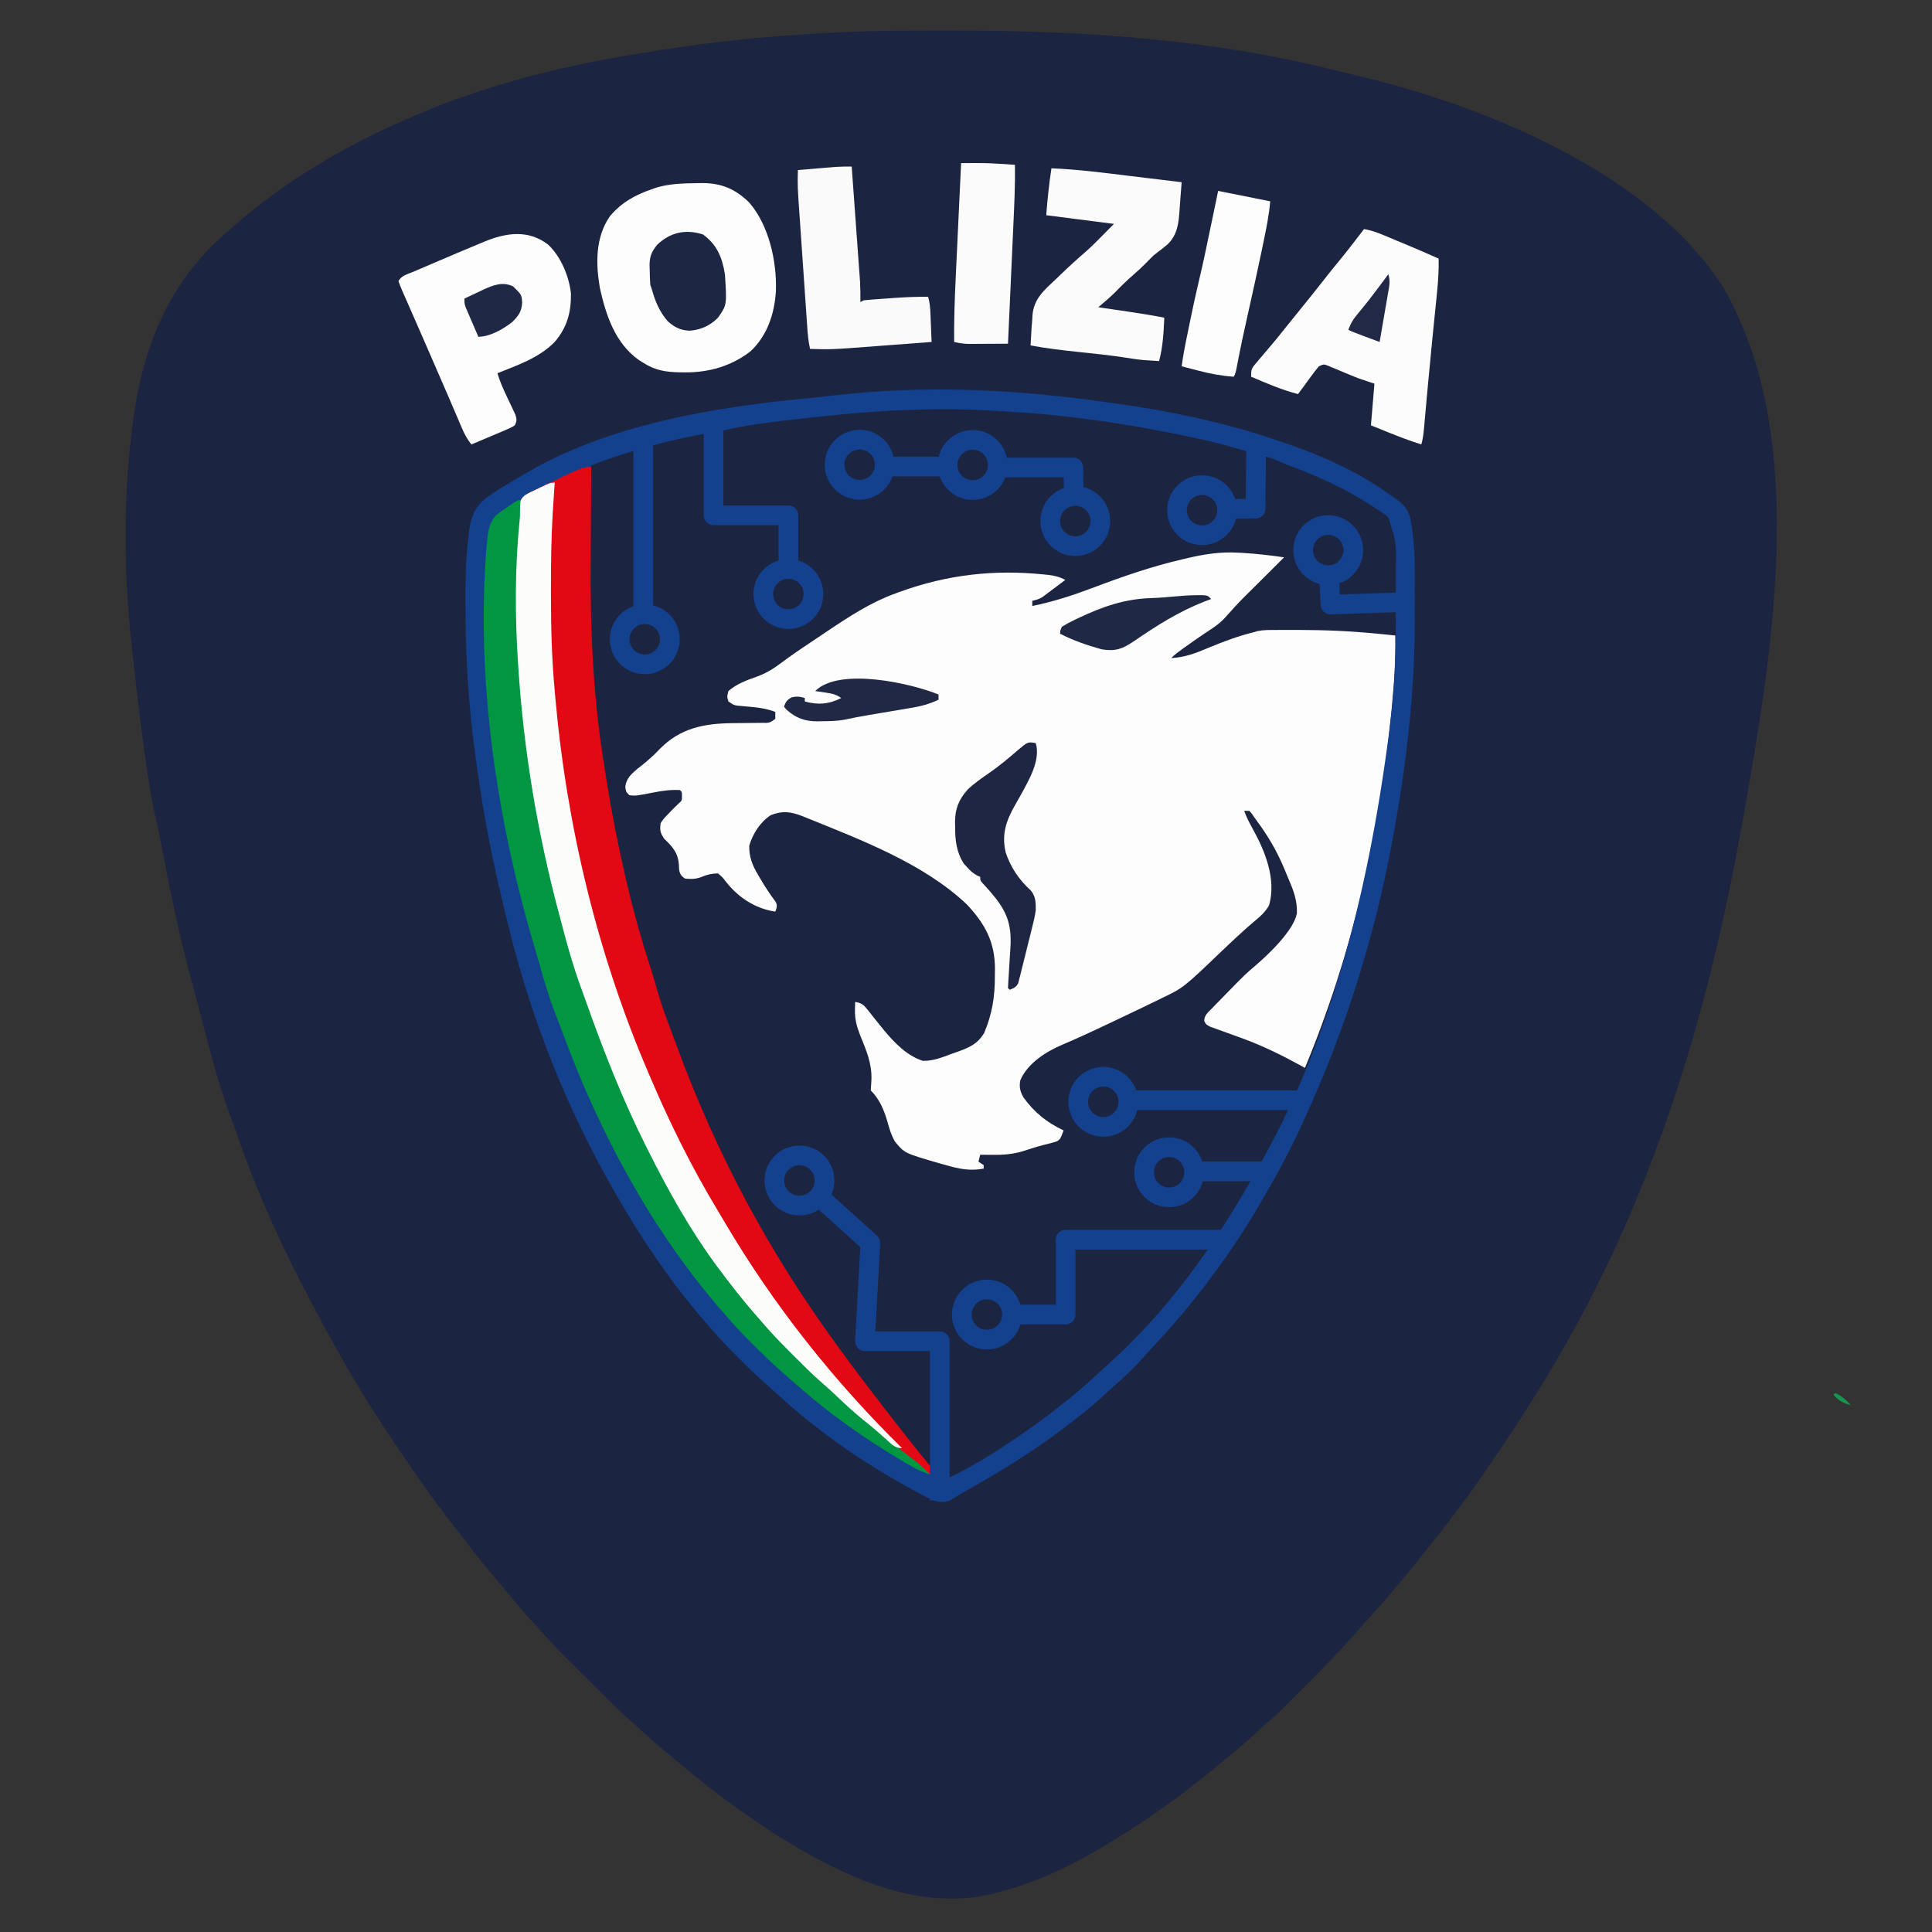 <?xml version="1.0" encoding="UTF-8" standalone="no"?>
<!-- Created with Inkscape (http://www.inkscape.org/) -->

<svg
   width="297mm"
   height="297mm"
   viewBox="0 0 297 297"
   version="1.1"
   id="svg1"
   xml:space="preserve"
   inkscape:version="1.3 (0e150ed6c4, 2023-07-21)"
   sodipodi:docname="automezzi.svg"
   xmlns:inkscape="http://www.inkscape.org/namespaces/inkscape"
   xmlns:sodipodi="http://sodipodi.sourceforge.net/DTD/sodipodi-0.dtd"
   xmlns="http://www.w3.org/2000/svg"
   xmlns:svg="http://www.w3.org/2000/svg"><rect x="0" y="0" width="297" height="297" fill="#333333" stroke="none"/><sodipodi:namedview
     id="namedview1"
     pagecolor="#ffffff"
     bordercolor="#666666"
     borderopacity="1.0"
     inkscape:showpageshadow="2"
     inkscape:pageopacity="0.0"
     inkscape:pagecheckerboard="0"
     inkscape:deskcolor="#d1d1d1"
     inkscape:document-units="mm"
     inkscape:zoom="0.22627417"
     inkscape:cx="238.64854"
     inkscape:cy="850.73785"
     inkscape:window-width="1366"
     inkscape:window-height="705"
     inkscape:window-x="-8"
     inkscape:window-y="-8"
     inkscape:window-maximized="1"
     inkscape:current-layer="layer1" /><defs
     id="defs1" /><g
     inkscape:label="Layer 1"
     inkscape:groupmode="layer"
     id="layer1"><g
       id="g30"
       transform="matrix(1.009,0,0,1.009,182.313,64.968)"><path
         d="m 98.917,147.847 c 1.01,0.411 1.638,1.068 2.381,1.852 -1.172,-0.32 -1.847,-0.666 -2.646,-1.587 0.087,-0.087 0.175,-0.175 0.265,-0.265 z"
         fill="#17964f"
         id="path35"
         style="stroke-width:0.265" /><g
         id="g29"
         transform="translate(-139.645,10.472)"><path
           d="m 100.329,-70.187 c 1.234,0.003 2.468,0.001 3.701,-0.002 19.749,-0.041 39.904,1.284 59.09,6.234 0.738,0.186 1.478,0.358 2.22,0.527 19.331,4.468 45.001,14.834 56.163,32.342 1.049,1.735 1.895,3.553 2.684,5.418 0.116,0.264 0.232,0.528 0.351,0.8 8.472,20.428 4.709,47.354 1.073,68.462 -0.101,0.588 -0.201,1.176 -0.301,1.764 -2.335,13.759 -5.227,27.54 -9.325,40.892 -0.053,0.172 -0.105,0.345 -0.16,0.523 -4.852,15.86 -11.236,31.209 -19.684,45.515 -0.13,0.222 -0.26,0.443 -0.394,0.672 -3.267,5.564 -6.78,10.959 -10.454,16.261 -0.205,0.298 -0.205,0.298 -0.415,0.602 -2.87,4.157 -5.941,8.165 -9.11,12.098 -0.145,0.18 -0.289,0.36 -0.438,0.545 -2.574,3.2 -5.202,6.347 -7.968,9.383 -0.5,0.555 -0.992,1.115 -1.483,1.678 -2.784,3.186 -5.76,6.186 -8.748,9.18 -0.242,0.243 -0.242,0.243 -0.489,0.491 -3.122,3.133 -3.122,3.133 -4.775,4.541 -0.679,0.579 -1.326,1.19 -1.979,1.798 -1.209,1.116 -2.449,2.179 -3.732,3.21 -0.612,0.495 -1.218,0.995 -1.821,1.501 -4.224,3.536 -8.646,6.765 -13.282,9.742 -0.189,0.122 -0.378,0.243 -0.573,0.369 -5.79,3.698 -12.061,7.137 -18.742,8.892 -0.253,0.072 -0.253,0.072 -0.51,0.145 -10.179,2.857 -20.041,-0.791 -28.954,-5.706 -1.214,-0.686 -2.415,-1.391 -3.608,-2.111 -0.265,-0.16 -0.265,-0.16 -0.535,-0.323 -1.076,-0.657 -2.128,-1.348 -3.169,-2.058 -0.197,-0.134 -0.393,-0.268 -0.596,-0.406 -4.098,-2.805 -8.081,-5.735 -11.846,-8.976 -0.737,-0.63 -1.487,-1.24 -2.243,-1.847 -1.258,-1.023 -2.452,-2.103 -3.634,-3.212 -0.728,-0.683 -1.465,-1.349 -2.223,-1.998 -1.236,-1.079 -2.395,-2.227 -3.554,-3.388 -0.222,-0.221 -0.443,-0.443 -0.672,-0.671 -0.466,-0.466 -0.931,-0.931 -1.396,-1.398 -0.707,-0.709 -1.416,-1.416 -2.125,-2.123 -0.455,-0.455 -0.909,-0.91 -1.364,-1.365 -0.21,-0.209 -0.419,-0.418 -0.635,-0.633 -1.104,-1.109 -2.168,-2.238 -3.187,-3.426 -0.588,-0.682 -1.202,-1.336 -1.816,-1.995 -1.131,-1.224 -2.2,-2.484 -3.244,-3.783 -0.571,-0.698 -1.155,-1.379 -1.747,-2.059 -1.615,-1.855 -3.123,-3.775 -4.605,-5.738 -0.751,-0.994 -1.516,-1.974 -2.286,-2.953 -1.914,-2.435 -3.722,-4.928 -5.481,-7.477 -0.137,-0.198 -0.275,-0.396 -0.416,-0.6 -1.018,-1.469 -2.025,-2.945 -3.023,-4.427 -0.134,-0.198 -0.268,-0.397 -0.406,-0.601 C 14.371,138.021 10.662,131.637 7.229,125.144 7.036,124.783 7.036,124.783 6.84,124.415 2.544,116.35 -1.406,108.038 -4.425,99.402 c -0.251,-0.709 -0.508,-1.416 -0.766,-2.123 -1.448,-3.962 -2.799,-7.916 -3.832,-12.011 -0.223,-0.882 -0.462,-1.76 -0.699,-2.639 -0.497,-1.871 -0.991,-3.742 -1.481,-5.615 -0.235,-0.896 -0.474,-1.791 -0.717,-2.685 -1.754,-6.511 -3.162,-13.113 -4.402,-19.739 -0.278,-1.479 -0.571,-2.948 -0.921,-4.412 -0.478,-2.038 -0.818,-4.094 -1.143,-6.161 -0.033,-0.211 -0.067,-0.422 -0.101,-0.639 -0.924,-5.897 -1.61,-11.823 -2.248,-17.757 -0.074,-0.683 -0.15,-1.366 -0.228,-2.049 -1.244,-11.112 -1.32,-22.803 0.146,-33.894 0.037,-0.282 0.074,-0.564 0.112,-0.854 1.575,-11.444 5.616,-20.939 14.44,-28.515 0.27,-0.237 0.54,-0.474 0.809,-0.711 C 2.841,-47.66 12.423,-53.186 22.574,-57.418 c 0.236,-0.099 0.472,-0.198 0.715,-0.301 10.237,-4.283 21.245,-7.064 32.184,-8.845 0.522,-0.085 1.044,-0.172 1.566,-0.259 7.641,-1.274 15.319,-2.187 23.049,-2.702 0.639,-0.043 1.278,-0.087 1.917,-0.131 6.111,-0.423 12.198,-0.546 18.323,-0.531 z"
           fill="#1b2441"
           id="path2"
           style="stroke-width:0.265" /><g
           id="g1"><path
             d="m 65.09,-46.951 c 0.28,-0.006 0.559,-0.012 0.848,-0.018 2.932,0.009 4.99,0.871 7.104,2.899 3.078,3.472 4.297,9.091 4.128,13.615 -0.23,3.427 -1.299,6.687 -3.845,9.102 -2.92,2.265 -6.331,3.247 -9.971,3.225 -0.28,-0.002 -0.56,-0.003 -0.848,-0.005 -2.115,-0.048 -3.725,-0.289 -5.535,-1.451 -0.215,-0.134 -0.43,-0.269 -0.651,-0.407 -3.624,-2.54 -5.042,-6.831 -5.963,-10.97 -0.645,-3.729 -0.705,-7.7 1.505,-10.931 1.749,-2.103 3.87,-3.275 6.433,-4.151 0.242,-0.085 0.485,-0.17 0.735,-0.257 2.002,-0.578 3.988,-0.626 6.062,-0.652 z"
             fill="#fdfdfd"
             id="path9"
             style="stroke-width:0.265" /><path
             d="m 166.772,-39.956 c 1.089,0.176 2.03,0.524 3.047,0.948 0.163,0.068 0.326,0.135 0.493,0.205 0.518,0.216 1.036,0.433 1.553,0.65 0.343,0.143 0.687,0.286 1.03,0.428 1.761,0.733 3.514,1.483 5.253,2.267 0.027,1.742 -0.073,3.433 -0.252,5.166 -0.026,0.266 -0.053,0.531 -0.08,0.805 -0.087,0.865 -0.175,1.73 -0.263,2.595 -0.122,1.212 -0.243,2.425 -0.364,3.637 -0.031,0.306 -0.061,0.612 -0.093,0.927 -0.204,2.042 -0.398,4.084 -0.585,6.128 -0.024,0.264 -0.048,0.527 -0.073,0.799 -0.092,1.008 -0.184,2.016 -0.274,3.024 -0.061,0.685 -0.124,1.37 -0.186,2.055 -0.018,0.201 -0.035,0.401 -0.053,0.608 -0.081,0.877 -0.168,1.723 -0.422,2.568 -1.757,-0.56 -3.467,-1.209 -5.176,-1.902 -0.824,-0.333 -1.648,-0.666 -2.497,-1.009 0.175,-2.095 0.349,-4.191 0.529,-6.35 -0.786,-0.262 -1.572,-0.524 -2.381,-0.794 -0.456,-0.177 -0.911,-0.359 -1.362,-0.55 -0.227,-0.094 -0.455,-0.188 -0.689,-0.285 -0.469,-0.196 -0.938,-0.393 -1.406,-0.591 -0.225,-0.093 -0.451,-0.186 -0.683,-0.281 -0.202,-0.085 -0.405,-0.17 -0.613,-0.258 -0.584,-0.219 -0.584,-0.219 -1.332,0.113 -0.416,0.498 -0.81,1.013 -1.191,1.538 -0.205,0.28 -0.409,0.56 -0.62,0.849 -0.188,0.26 -0.377,0.52 -0.571,0.789 -0.264,0.353 -0.528,0.706 -0.794,1.058 -2.475,-0.639 -4.796,-1.652 -7.144,-2.646 0,-1.141 0.045,-1.243 0.736,-2.053 0.234,-0.279 0.234,-0.279 0.473,-0.563 0.253,-0.293 0.253,-0.293 0.51,-0.592 0.344,-0.408 0.688,-0.816 1.032,-1.225 0.166,-0.195 0.332,-0.391 0.503,-0.592 0.519,-0.615 1.024,-1.24 1.524,-1.871 0.748,-0.942 1.505,-1.877 2.265,-2.809 1.383,-1.696 2.751,-3.403 4.099,-5.128 0.733,-0.937 1.478,-1.861 2.235,-2.779 1.314,-1.595 2.568,-3.234 3.82,-4.878 z"
             fill="#fdfcfd"
             id="path10"
             style="stroke-width:0.265" /><path
             d="m 42.435,-37.624 c 1.968,1.82 3.231,4.867 3.512,7.495 0.036,2.867 -0.59,5.15 -2.47,7.359 -2.383,2.439 -5.628,3.521 -8.731,4.775 0.52,1.74 1.329,3.349 2.113,4.983 0.159,0.342 0.159,0.342 0.321,0.691 0.098,0.206 0.196,0.412 0.296,0.624 0.217,0.699 0.248,0.984 -0.084,1.639 -0.637,0.387 -0.637,0.387 -1.473,0.74 -0.298,0.128 -0.595,0.256 -0.902,0.388 -0.47,0.195 -0.47,0.195 -0.949,0.394 -0.314,0.134 -0.629,0.268 -0.952,0.406 -0.778,0.331 -1.557,0.659 -2.338,0.983 -0.65,-0.8 -1.062,-1.588 -1.466,-2.535 -0.13,-0.302 -0.259,-0.603 -0.392,-0.914 -0.069,-0.162 -0.138,-0.324 -0.208,-0.491 -0.298,-0.701 -0.598,-1.401 -0.899,-2.101 -0.163,-0.379 -0.325,-0.758 -0.488,-1.137 -0.924,-2.156 -1.864,-4.306 -2.803,-6.456 -0.571,-1.308 -1.14,-2.616 -1.71,-3.924 -0.527,-1.211 -1.058,-2.42 -1.591,-3.629 -0.221,-0.506 -0.442,-1.011 -0.664,-1.517 -0.148,-0.331 -0.148,-0.331 -0.298,-0.669 -0.214,-0.492 -0.407,-0.994 -0.595,-1.497 0.438,-0.877 1.406,-1.075 2.274,-1.442 0.206,-0.089 0.412,-0.178 0.625,-0.269 0.665,-0.286 1.33,-0.569 1.996,-0.852 0.432,-0.186 0.865,-0.372 1.297,-0.558 2.112,-0.907 4.229,-1.801 6.352,-2.681 0.184,-0.077 0.367,-0.153 0.556,-0.232 3.3,-1.361 6.675,-1.848 9.67,0.429 z"
             fill="#fdfdfd"
             id="path11"
             style="stroke-width:0.265" /><path
             d="m 119.147,-49.216 c 3.942,0.152 7.847,0.665 11.76,1.141 0.914,0.111 1.827,0.22 2.741,0.33 1.781,0.214 3.562,0.429 5.342,0.645 -0.018,0.233 -0.036,0.467 -0.055,0.708 -0.024,0.308 -0.048,0.615 -0.072,0.933 -0.024,0.304 -0.047,0.609 -0.071,0.923 -0.04,0.53 -0.079,1.061 -0.115,1.591 -0.14,2.03 -0.305,3.843 -1.828,5.309 -0.677,0.578 -1.381,1.112 -2.091,1.649 -0.382,0.367 -0.758,0.741 -1.124,1.124 -0.655,0.666 -1.325,1.293 -2.034,1.902 -0.996,0.855 -1.915,1.771 -2.829,2.713 -0.794,0.773 -1.632,1.486 -2.479,2.198 0.201,0.029 0.402,0.059 0.61,0.089 0.927,0.135 1.854,0.271 2.78,0.407 0.316,0.046 0.633,0.092 0.959,0.14 1.909,0.281 3.81,0.591 5.706,0.952 -0.105,2.254 -0.207,4.424 -0.794,6.615 -0.502,-0.031 -1.003,-0.065 -1.505,-0.099 -0.279,-0.018 -0.559,-0.037 -0.846,-0.056 -0.884,-0.076 -1.754,-0.211 -2.63,-0.351 -2.424,-0.383 -4.863,-0.625 -7.302,-0.883 -2.447,-0.26 -4.874,-0.546 -7.295,-0.992 0.031,-0.601 0.065,-1.202 0.099,-1.802 0.018,-0.335 0.037,-0.669 0.056,-1.014 0.017,-0.182 0.035,-0.365 0.053,-0.552 0.04,-0.424 0.066,-0.85 0.082,-1.276 0.226,-2.468 1.735,-3.749 3.448,-5.344 0.273,-0.264 0.546,-0.528 0.819,-0.793 1.284,-1.241 2.602,-2.438 3.954,-3.604 0.859,-0.763 1.663,-1.581 2.47,-2.399 0.568,-0.573 1.135,-1.146 1.72,-1.736 -3.405,-0.437 -6.81,-0.873 -10.319,-1.323 0.186,-2.423 0.431,-4.753 0.794,-7.144 z"
             fill="#fcfbfc"
             id="path12"
             style="stroke-width:0.265" /><path
             d="m 88.72,-49.481 c 0.173,2.378 0.346,4.756 0.517,7.135 0.08,1.105 0.16,2.209 0.24,3.313 0.078,1.067 0.155,2.134 0.232,3.201 0.029,0.406 0.059,0.812 0.089,1.218 0.042,0.571 0.083,1.142 0.124,1.713 0.024,0.324 0.047,0.649 0.071,0.983 0.054,1.028 0.059,2.045 0.05,3.074 0.175,-0.087 0.349,-0.175 0.529,-0.265 0.528,-0.059 1.058,-0.104 1.589,-0.142 0.322,-0.023 0.644,-0.046 0.975,-0.07 0.338,-0.023 0.676,-0.046 1.025,-0.07 0.497,-0.036 0.497,-0.036 1.003,-0.073 1.737,-0.122 3.457,-0.204 5.198,-0.175 0.235,0.82 0.314,1.584 0.348,2.435 0.011,0.259 0.022,0.518 0.034,0.785 0.01,0.269 0.021,0.538 0.032,0.814 0.011,0.273 0.023,0.546 0.035,0.827 0.028,0.672 0.055,1.345 0.081,2.017 -2,0.153 -3.999,0.303 -5.999,0.452 -0.679,0.051 -1.357,0.102 -2.036,0.154 -7.235,0.552 -7.235,0.552 -10.485,0.452 -0.272,-1.171 -0.36,-2.344 -0.44,-3.54 -0.023,-0.33 -0.023,-0.33 -0.047,-0.667 -0.051,-0.726 -0.101,-1.452 -0.15,-2.178 -0.035,-0.507 -0.07,-1.014 -0.106,-1.522 -0.074,-1.064 -0.147,-2.127 -0.219,-3.191 -0.093,-1.357 -0.187,-2.713 -0.282,-4.07 -0.073,-1.048 -0.145,-2.096 -0.217,-3.145 -0.034,-0.5 -0.069,-1 -0.104,-1.499 -0.35,-5.008 -0.35,-5.008 -0.286,-7.441 1.069,-0.089 2.139,-0.177 3.208,-0.265 0.302,-0.025 0.604,-0.05 0.916,-0.076 0.44,-0.036 0.44,-0.036 0.889,-0.072 0.269,-0.022 0.538,-0.044 0.815,-0.067 0.794,-0.049 1.58,-0.052 2.375,-0.049 z"
             fill="#fafafb"
             id="path13"
             style="stroke-width:0.265" /><path
             d="m 105.389,-50.01 c 0.634,-0.002 1.268,-0.003 1.902,-0.004 0.267,-7.28e-4 0.267,-7.28e-4 0.54,-0.002 1.304,-0.001 2.591,0.045 3.891,0.137 0.184,0.013 0.368,0.025 0.558,0.038 0.437,0.03 0.874,0.062 1.311,0.094 0.044,3.001 -0.093,5.988 -0.232,8.984 -0.024,0.529 -0.048,1.058 -0.071,1.587 -0.062,1.381 -0.125,2.762 -0.188,4.143 -0.064,1.414 -0.128,2.827 -0.192,4.241 -0.125,2.766 -0.25,5.531 -0.376,8.297 -1.119,0.008 -2.238,0.012 -3.357,0.017 -0.317,0.002 -0.634,0.004 -0.961,0.007 -0.306,7.94e-4 -0.612,0.002 -0.928,0.003 -0.281,0.001 -0.563,0.003 -0.852,0.004 -0.732,-0.028 -1.392,-0.128 -2.105,-0.295 -0.036,-3.235 0.076,-6.451 0.232,-9.682 0.024,-0.51 0.048,-1.02 0.071,-1.53 0.062,-1.328 0.125,-2.655 0.188,-3.982 0.065,-1.361 0.128,-2.721 0.192,-4.082 0.124,-2.659 0.25,-5.317 0.376,-7.976 z"
             fill="#fcfbfc"
             id="path14"
             style="stroke-width:0.265" /><path
             d="m 144.547,-45.776 c 0.175,0.035 0.349,0.07 0.529,0.106 0.233,0.047 0.466,0.093 0.705,0.141 1.408,0.282 2.815,0.563 4.223,0.845 0.361,0.072 0.361,0.072 0.729,0.146 0.436,0.087 0.872,0.174 1.308,0.262 0.146,0.029 0.293,0.059 0.444,0.089 -0.19,2.179 -0.627,4.296 -1.075,6.433 -0.082,0.395 -0.164,0.79 -0.246,1.185 -0.693,3.328 -1.43,6.645 -2.175,9.962 -0.535,2.384 -1.048,4.77 -1.504,7.171 -0.267,1.393 -0.267,1.393 -0.556,1.972 -1.879,-0.133 -3.638,-0.461 -5.457,-0.943 -0.361,-0.093 -0.361,-0.093 -0.729,-0.188 -0.584,-0.151 -1.168,-0.303 -1.752,-0.457 0.174,-1.293 0.396,-2.564 0.658,-3.843 0.038,-0.186 0.076,-0.373 0.116,-0.565 0.081,-0.394 0.162,-0.787 0.244,-1.181 0.121,-0.586 0.241,-1.171 0.361,-1.757 0.39,-1.897 0.799,-3.787 1.25,-5.67 0.659,-2.754 1.229,-5.527 1.804,-8.3 0.11,-0.528 0.22,-1.055 0.33,-1.583 0.266,-1.275 0.53,-2.55 0.795,-3.825 z"
             fill="#fdfdfd"
             id="path15"
             style="stroke-width:0.265" /><path
             d="m 66.049,-39.145 c 2.151,1.55 2.936,3.509 3.357,6.069 0.304,4.683 0.304,4.683 -1.058,6.615 -1.181,1.213 -2.659,1.88 -4.349,1.984 -1.371,-0.058 -2.314,-0.541 -3.324,-1.455 -1.223,-1.431 -1.88,-2.967 -2.381,-4.763 -0.087,-0.262 -0.175,-0.524 -0.265,-0.794 -0.046,-0.737 -0.073,-1.462 -0.083,-2.199 -0.008,-0.198 -0.015,-0.395 -0.023,-0.599 -0.016,-1.403 0.246,-2.17 1.164,-3.287 1.977,-1.891 4.339,-2.412 6.962,-1.571 z"
             fill="#1d2643"
             id="path22"
             style="stroke-width:0.265" /><path
             d="m 37.142,-31.218 c 1.283,1.258 1.283,1.258 1.374,2.458 -0.094,1.388 -0.534,1.964 -1.488,2.943 -1.369,1.088 -3.43,2.265 -5.192,2.265 -0.355,-0.82 -0.707,-1.642 -1.058,-2.464 -0.101,-0.233 -0.202,-0.466 -0.306,-0.706 -0.096,-0.224 -0.191,-0.449 -0.289,-0.68 -0.089,-0.206 -0.177,-0.413 -0.269,-0.626 -0.194,-0.552 -0.194,-0.552 -0.194,-1.345 0.747,-0.359 1.497,-0.71 2.249,-1.058 0.209,-0.101 0.419,-0.202 0.635,-0.306 1.476,-0.678 2.973,-1.261 4.54,-0.482 z"
             fill="#1f2844"
             id="path30"
             style="stroke-width:0.265" /><path
             d="m 170.476,-33.076 c 0.349,1.046 0.13,1.896 -0.057,2.955 -0.036,0.21 -0.071,0.421 -0.108,0.637 -0.114,0.672 -0.231,1.343 -0.348,2.014 -0.078,0.455 -0.156,0.911 -0.233,1.366 -0.19,1.116 -0.383,2.232 -0.577,3.347 -0.695,-0.259 -1.389,-0.518 -2.084,-0.777 -0.197,-0.073 -0.395,-0.147 -0.598,-0.223 -1.491,-0.558 -1.491,-0.558 -2.08,-0.852 0.361,-1.049 0.833,-1.757 1.554,-2.596 1.076,-1.281 2.093,-2.595 3.092,-3.936 0.142,-0.19 0.284,-0.381 0.43,-0.577 0.337,-0.452 0.673,-0.905 1.008,-1.358 z"
             fill="#222946"
             id="path33"
             style="stroke-width:0.265" /></g><g
           id="g28"><g
             id="g3"><path
               d="m 147.59,9.34 c 0.228,0.012 0.456,0.025 0.691,0.037 2.121,0.125 4.217,0.371 6.32,0.674 -0.923,0.924 -1.849,1.846 -2.776,2.767 -0.419,0.417 -0.839,0.835 -1.258,1.253 -0.286,0.285 -0.572,0.569 -0.859,0.853 -1.962,1.939 -1.962,1.939 -3.806,3.988 -0.728,0.851 -1.487,1.471 -2.43,2.087 -0.297,0.198 -0.594,0.396 -0.891,0.594 -0.153,0.101 -0.306,0.203 -0.464,0.307 -0.85,0.57 -1.682,1.166 -2.515,1.761 -0.159,0.113 -0.318,0.225 -0.481,0.341 -0.614,0.438 -1.184,0.861 -1.718,1.395 2.071,-0.11 3.708,-0.729 5.606,-1.538 2.341,-0.969 4.628,-1.836 7.094,-2.431 0.144,-0.046 0.288,-0.092 0.436,-0.14 0.925,-0.186 1.849,-0.168 2.789,-0.169 0.214,-0.001 0.428,-0.002 0.649,-0.003 0.698,-0.003 1.397,-0.003 2.095,-0.002 0.356,-1.55e-4 0.356,-1.55e-4 0.719,-3.17e-4 4.053,0.002 8.061,0.177 12.097,0.579 0.257,0.025 0.513,0.051 0.777,0.077 0.623,0.062 1.246,0.124 1.868,0.188 0.091,3.686 -0.179,7.312 -0.529,10.98 -0.029,0.303 -0.057,0.606 -0.087,0.918 -1.775,18.512 -6.002,36.789 -13.142,53.983 -0.187,-0.103 -0.375,-0.207 -0.568,-0.313 -2.872,-1.576 -5.749,-3.003 -8.827,-4.136 -0.26,-0.096 -0.26,-0.096 -0.526,-0.195 -0.877,-0.323 -1.755,-0.641 -2.637,-0.95 -0.484,-0.176 -0.484,-0.176 -0.977,-0.355 -0.291,-0.103 -0.583,-0.206 -0.883,-0.312 -0.663,-0.354 -0.663,-0.354 -0.922,-0.883 -0.01,-0.907 0.592,-1.319 1.202,-1.951 0.13,-0.136 0.26,-0.272 0.394,-0.413 0.433,-0.451 0.871,-0.896 1.31,-1.34 0.155,-0.158 0.309,-0.316 0.468,-0.479 2.905,-2.97 2.905,-2.97 4.393,-4.233 1.952,-1.667 5.867,-5.366 6.349,-7.993 0.053,-1.877 -0.455,-3.342 -1.204,-5.048 -0.234,-0.54 -0.454,-1.085 -0.674,-1.632 -1.122,-2.72 -2.511,-5.099 -4.269,-7.459 -0.255,-0.344 -0.496,-0.699 -0.734,-1.054 -0.119,-0.136 -0.238,-0.271 -0.361,-0.411 -0.262,0 -0.524,0 -0.794,0 0.348,0.945 0.784,1.81 1.275,2.689 1.911,3.432 3.635,7.664 2.532,11.656 -0.557,1.08 -1.467,1.83 -2.385,2.593 -0.708,0.591 -1.387,1.207 -2.066,1.83 -0.132,0.121 -0.264,0.241 -0.4,0.366 -0.812,0.746 -1.614,1.502 -2.411,2.265 -5.786,5.536 -5.786,5.536 -9.045,7.109 -0.181,0.089 -0.362,0.178 -0.549,0.27 -0.588,0.288 -1.177,0.572 -1.767,0.856 -0.299,0.144 -0.299,0.144 -0.605,0.292 -1.257,0.605 -2.517,1.205 -3.778,1.801 -0.645,0.305 -1.288,0.611 -1.932,0.917 -2.182,1.035 -4.369,2.05 -6.595,2.988 -2.474,1.056 -5.268,2.823 -6.375,5.398 -0.213,1.007 -0.021,1.744 0.467,2.611 1.651,2.308 3.566,3.827 6.118,5.044 -0.475,1.284 -0.475,1.284 -0.959,1.637 -0.688,0.235 -1.382,0.41 -2.089,0.576 -1.102,0.283 -2.18,0.641 -3.263,0.988 -1.513,0.434 -2.936,0.54 -4.504,0.52 -0.182,-10e-4 -0.364,-0.002 -0.552,-0.004 -0.444,-0.003 -0.889,-0.008 -1.333,-0.013 -0.087,0.349 -0.175,0.699 -0.265,1.058 0.262,0.175 0.524,0.349 0.794,0.529 0,0.175 0,0.349 0,0.529 -2.093,0.388 -3.707,0.048 -5.738,-0.529 -0.304,-0.085 -0.607,-0.169 -0.92,-0.256 -5.429,-1.569 -5.429,-1.569 -6.889,-3.376 -0.522,-0.951 -0.825,-1.893 -1.104,-2.933 -0.521,-1.811 -1.185,-3.451 -2.547,-4.812 0.031,-0.562 0.064,-1.125 0.099,-1.687 0.079,-2.465 -0.817,-4.509 -1.734,-6.755 -0.505,-1.289 -0.817,-2.46 -0.779,-3.845 0.005,-0.229 0.01,-0.458 0.014,-0.693 0.006,-0.17 0.012,-0.339 0.019,-0.514 0.952,0.147 1.309,0.45 1.898,1.2 0.153,0.191 0.306,0.383 0.463,0.58 0.239,0.306 0.239,0.306 0.483,0.618 0.333,0.414 0.666,0.827 1,1.239 0.159,0.197 0.319,0.394 0.483,0.596 1.587,1.931 3.561,3.984 5.997,4.749 1.591,0.02 2.915,-0.526 4.394,-1.078 0.296,-0.104 0.592,-0.207 0.897,-0.314 1.808,-0.66 3.014,-1.17 4.033,-2.846 1.232,-2.92 1.653,-5.54 1.635,-8.713 0.005,-0.341 0.011,-0.682 0.016,-1.034 -0.002,-4.122 -1.499,-6.875 -4.282,-9.847 -6.569,-6.23 -16.173,-9.856 -24.424,-13.196 -0.309,-0.125 -0.309,-0.125 -0.624,-0.253 -1.771,-0.695 -3.073,-0.866 -4.85,-0.144 -1.591,1.045 -2.722,2.835 -3.258,4.63 -0.028,1.74 0.481,3.034 1.373,4.498 0.106,0.183 0.213,0.365 0.322,0.554 0.706,1.2 1.461,2.357 2.301,3.469 0.238,0.475 0.238,0.475 0.145,1.067 -0.057,0.154 -0.113,0.308 -0.172,0.467 -3.126,-0.458 -5.783,-2.255 -7.654,-4.728 -0.382,-0.505 -0.382,-0.505 -1.077,-1.093 -0.967,0.016 -1.629,0.17 -2.514,0.546 -0.88,0.33 -1.581,0.334 -2.514,0.248 -0.598,-0.433 -0.772,-0.671 -0.901,-1.404 -0.008,-0.224 -0.016,-0.449 -0.025,-0.68 -0.142,-1.884 -0.918,-2.705 -2.249,-4.002 -0.621,-0.931 -0.667,-1.285 -0.529,-2.381 0.493,-0.706 0.493,-0.706 1.141,-1.373 0.318,-0.333 0.318,-0.333 0.642,-0.673 0.35,-0.351 0.704,-0.698 1.069,-1.034 0.393,-0.367 0.393,-0.367 0.39,-1.055 0.002,-0.616 0.002,-0.616 -0.331,-0.893 -1.433,-0.074 -2.738,0.123 -4.134,0.397 -2.567,0.498 -2.567,0.498 -3.539,0.397 -0.529,-0.529 -0.529,-0.529 -0.628,-1.273 0.15,-1.275 0.862,-1.911 1.814,-2.733 0.236,-0.184 0.473,-0.368 0.716,-0.558 0.977,-0.778 1.86,-1.569 2.712,-2.48 3.123,-3.184 6.735,-3.884 11.002,-3.941 0.445,-0.004 0.889,-0.008 1.334,-0.011 0.673,-0.006 1.347,-0.014 2.02,-0.024 0.416,-0.006 0.832,-0.01 1.248,-0.012 1.125,0.023 1.125,0.023 2.007,-0.609 0,-0.349 0,-0.699 0,-1.058 -1.539,-0.595 -3.038,-0.709 -4.665,-0.85 -0.308,-0.03 -0.308,-0.03 -0.622,-0.06 -0.185,-0.016 -0.371,-0.032 -0.561,-0.049 -0.502,-0.1 -0.502,-0.1 -1.296,-0.629 -0.215,-0.728 -0.215,-0.728 0,-1.587 1.245,-1.084 2.761,-1.645 4.299,-2.183 1.305,-0.479 2.374,-1.084 3.479,-1.913 0.326,-0.238 0.652,-0.476 0.979,-0.714 0.169,-0.123 0.338,-0.246 0.512,-0.373 1.408,-1.011 2.856,-1.967 4.298,-2.93 0.554,-0.37 1.107,-0.743 1.659,-1.116 3.229,-2.166 6.532,-4.311 10.207,-5.638 0.23,-0.085 0.459,-0.17 0.696,-0.257 7.254,-2.616 14.326,-3.423 22.008,-2.636 0.203,0.021 0.406,0.041 0.616,0.063 0.97,0.116 1.72,0.301 2.576,0.764 -0.638,0.482 -1.278,0.961 -1.918,1.439 -0.18,0.137 -0.361,0.273 -0.547,0.414 -0.176,0.13 -0.351,0.261 -0.532,0.395 -0.161,0.121 -0.321,0.241 -0.487,0.365 -0.513,0.315 -0.955,0.448 -1.543,0.562 0,0.262 0,0.524 0,0.794 3.262,-0.66 6.311,-1.664 9.42,-2.842 4.478,-1.693 8.926,-3.23 13.598,-4.302 0.199,-0.047 0.399,-0.094 0.604,-0.143 2.614,-0.615 5.05,-0.99 7.73,-0.833 z"
               fill="#fefdfe"
               id="path4"
               style="stroke-width:0.265" /><path
               d="m 116.766,38.361 c 0.762,2.601 -1.049,5.626 -2.262,7.855 -0.285,0.51 -0.573,1.019 -0.863,1.527 -1.381,2.414 -2.097,4.431 -1.475,7.225 0.724,2.24 2.034,4.214 3.789,5.783 0.803,0.925 0.802,1.809 0.81,3.01 -0.12,0.94 -0.338,1.843 -0.574,2.761 -0.062,0.254 -0.125,0.508 -0.189,0.769 -0.132,0.532 -0.266,1.064 -0.402,1.595 -0.208,0.815 -0.407,1.632 -0.605,2.449 -0.13,0.518 -0.26,1.036 -0.391,1.554 -0.059,0.244 -0.118,0.489 -0.179,0.741 -0.059,0.225 -0.118,0.451 -0.179,0.683 -0.05,0.198 -0.1,0.397 -0.152,0.601 -0.311,0.636 -0.652,0.767 -1.298,1.019 -0.087,-0.087 -0.175,-0.175 -0.265,-0.265 0.028,-0.717 0.073,-1.428 0.125,-2.144 0.026,-0.451 0.051,-0.903 0.075,-1.354 0.038,-0.71 0.08,-1.419 0.137,-2.128 0.288,-3.706 -0.298,-5.824 -2.718,-8.662 -0.2,-0.236 -0.399,-0.472 -0.605,-0.715 -0.304,-0.349 -0.615,-0.692 -0.935,-1.026 -0.312,-0.375 -0.312,-0.375 -0.312,-0.904 -0.155,-0.068 -0.31,-0.136 -0.47,-0.206 -0.644,-0.354 -1.039,-0.722 -1.531,-1.266 -0.153,-0.164 -0.306,-0.328 -0.464,-0.497 -1.166,-1.772 -1.372,-3.642 -1.355,-5.721 -0.005,-0.224 -0.011,-0.448 -0.016,-0.679 0.002,-2.016 0.603,-3.467 1.951,-4.96 1.006,-0.949 2.134,-1.727 3.269,-2.511 1.518,-1.058 2.932,-2.23 4.326,-3.445 1.548,-1.307 1.548,-1.307 2.756,-1.089 z"
               fill="#1e2643"
               id="path16"
               style="stroke-width:0.265" /><path
               d="m 141.174,15.822 c 0.323,-0.004 0.647,-0.007 0.98,-0.011 0.806,0.061 0.806,0.061 1.335,0.59 -0.482,0.18 -0.482,0.18 -0.974,0.363 -3.942,1.543 -7.299,3.665 -10.768,6.051 -1.761,1.182 -2.797,1.593 -4.927,1.259 -2.163,-0.603 -4.353,-1.349 -6.35,-2.381 0.015,-0.465 0.015,-0.465 0.265,-1.058 0.629,-0.395 1.216,-0.714 1.885,-1.025 0.189,-0.091 0.378,-0.182 0.573,-0.276 3.766,-1.785 7.152,-2.975 11.35,-3.081 2.225,-0.064 4.414,-0.418 6.631,-0.43 z"
               fill="#1f2844"
               id="path25"
               style="stroke-width:0.265" /><path
               d="m 101.949,30.953 c 0,0.262 0,0.524 0,0.794 -1.41,0.668 -2.72,1.008 -4.255,1.258 -0.226,0.039 -0.452,0.077 -0.685,0.117 -0.718,0.123 -1.436,0.242 -2.154,0.361 -0.715,0.121 -1.431,0.242 -2.146,0.364 -0.443,0.075 -0.886,0.15 -1.33,0.224 -1.304,0.218 -2.597,0.466 -3.89,0.742 -1.097,0.193 -2.189,0.207 -3.301,0.209 -0.223,0.006 -0.445,0.013 -0.675,0.02 -1.907,0.009 -3.293,-0.492 -4.716,-1.773 -0.196,-0.229 -0.196,-0.229 -0.397,-0.463 0.27,-0.736 0.449,-1.013 1.141,-1.406 0.788,-0.202 1.259,-0.139 2.034,0.083 0,0.175 0,0.349 0,0.529 1.976,0.563 3.745,0.416 5.556,-0.529 -0.868,-0.579 -1.41,-0.673 -2.431,-0.827 -0.431,-0.067 -0.431,-0.067 -0.871,-0.134 -0.33,-0.048 -0.33,-0.048 -0.667,-0.097 3.666,-3.666 14.633,-1.18 18.785,0.529 z"
               fill="#202845"
               id="path27"
               style="stroke-width:0.265" /></g><g
             id="g27"><g
               id="g26"><path
                 d="m 128.143,-13.497 c 0.336,0.047 0.673,0.094 1.019,0.142 8.105,1.136 16.089,2.789 23.851,5.414 0.273,0.09 0.546,0.181 0.827,0.273 5.807,1.933 11.436,4.341 16.456,7.88 0.402,0.283 0.81,0.558 1.219,0.832 1.4,0.989 2.043,1.777 2.4,3.45 0.449,2.685 0.608,5.298 0.599,8.022 2.7e-4,0.379 8e-4,0.759 0.002,1.138 7.9e-4,0.791 -2.7e-4,1.582 -0.003,2.373 -0.003,0.989 -0.001,1.977 0.002,2.966 0.028,10.735 -1.108,21.242 -2.981,31.803 -0.05,0.286 -0.05,0.286 -0.102,0.577 -1.248,7.069 -2.842,13.982 -4.925,20.854 -0.106,0.356 -0.212,0.712 -0.318,1.069 -2.366,7.782 -5.277,15.357 -8.678,22.744 -0.096,0.212 -0.193,0.423 -0.292,0.641 -1.728,3.788 -3.693,7.407 -5.794,11 -0.137,0.236 -0.275,0.472 -0.416,0.715 -1.767,3.027 -3.626,5.962 -5.669,8.81 -0.141,0.197 -0.282,0.395 -0.428,0.598 -3.024,4.212 -6.245,8.211 -9.8,11.985 -0.547,0.587 -1.079,1.187 -1.612,1.787 -1.504,1.675 -3.074,3.241 -4.782,4.707 -0.657,0.573 -1.293,1.166 -1.932,1.759 -1.681,1.529 -3.449,2.925 -5.259,4.299 -0.19,0.145 -0.38,0.289 -0.575,0.439 -4.59,3.487 -9.414,6.466 -14.441,9.279 -0.514,0.291 -1.021,0.591 -1.526,0.898 -0.249,0.148 -0.498,0.295 -0.754,0.448 -0.298,0.183 -0.298,0.183 -0.602,0.369 -1.189,0.401 -2.068,0.126 -3.173,-0.366 -0.841,-0.424 -1.667,-0.87 -2.492,-1.325 -0.303,-0.166 -0.607,-0.332 -0.919,-0.503 -7.135,-3.932 -13.863,-8.687 -19.859,-14.213 -0.357,-0.326 -0.716,-0.649 -1.083,-0.964 -1.561,-1.339 -3.014,-2.774 -4.465,-4.231 -0.24,-0.239 -0.48,-0.478 -0.727,-0.724 -1.351,-1.353 -2.648,-2.731 -3.887,-4.187 -0.224,-0.255 -0.447,-0.51 -0.678,-0.773 -5.046,-5.855 -9.518,-12.355 -13.345,-19.071 -0.095,-0.164 -0.19,-0.327 -0.288,-0.496 C 45.52,94.493 40.073,80.866 36.597,66.936 c -0.042,-0.169 -0.085,-0.339 -0.128,-0.513 -1.817,-7.295 -3.42,-14.551 -4.485,-21.998 -0.11,-0.765 -0.224,-1.53 -0.339,-2.295 -0.507,-3.398 -0.897,-6.795 -1.183,-10.218 -0.023,-0.272 -0.046,-0.543 -0.069,-0.823 -0.378,-4.637 -0.518,-9.259 -0.526,-13.911 -0.002,-0.298 -0.003,-0.597 -0.005,-0.904 -0.011,-3.176 0.098,-6.307 0.475,-9.463 0.031,-0.263 0.061,-0.526 0.093,-0.797 0.282,-2.122 0.849,-3.564 2.513,-4.946 1.755,-1.277 3.634,-2.36 5.507,-3.452 0.161,-0.096 0.321,-0.192 0.486,-0.291 12.663,-7.529 29.164,-10.244 43.632,-11.558 0.756,-0.073 1.51,-0.164 2.264,-0.255 1.03,-0.123 2.062,-0.229 3.095,-0.332 0.242,-0.025 0.484,-0.049 0.734,-0.075 13.138,-1.273 26.449,-0.497 39.483,1.398 z m -47.261,2.435 c -0.523,0.061 -1.047,0.122 -1.57,0.183 -3.429,0.402 -6.811,0.81 -10.171,1.615 -0.71,0.134 -1.42,0.248 -2.133,0.364 -6.115,1.046 -12.172,2.741 -17.975,4.928 -0.248,5.485 -0.339,10.964 -0.347,16.454 -2.65e-4,0.21 -7.94e-4,0.419 -0.001,0.635 -0.011,7.399 0.265,14.715 1.142,22.069 0.022,0.189 0.045,0.378 0.068,0.572 0.239,1.998 0.521,3.985 0.848,5.97 0.154,0.938 0.301,1.876 0.447,2.815 0.714,4.501 1.595,8.953 2.606,13.397 0.059,0.259 0.117,0.518 0.178,0.785 0.975,4.269 2.109,8.475 3.447,12.644 0.345,1.075 0.68,2.151 0.997,3.234 0.065,0.222 0.13,0.444 0.197,0.673 0.12,0.411 0.238,0.822 0.355,1.234 0.637,2.178 1.452,4.293 2.246,6.417 0.246,0.661 0.491,1.322 0.735,1.983 6.005,16.241 13.917,30.989 24.124,44.996 0.147,0.202 0.294,0.404 0.446,0.613 1.93,2.648 3.895,5.265 5.904,7.854 0.326,0.424 0.651,0.848 0.976,1.273 2.109,2.751 4.251,5.475 6.432,8.17 0.146,0.181 0.292,0.362 0.443,0.548 0.138,0.169 0.275,0.339 0.417,0.513 0.121,0.15 0.243,0.299 0.368,0.453 0.119,0.139 0.237,0.277 0.36,0.42 0.119,0.154 0.237,0.309 0.36,0.468 0.429,0.397 0.429,0.397 1.073,0.278 1.154,-0.365 2.171,-0.943 3.23,-1.523 0.251,-0.137 0.503,-0.275 0.762,-0.416 2.148,-1.2 4.206,-2.517 6.25,-3.883 0.147,-0.098 0.294,-0.196 0.446,-0.297 2.847,-1.906 5.597,-3.938 8.252,-6.102 0.179,-0.145 0.357,-0.291 0.541,-0.441 1.376,-1.129 2.698,-2.304 3.998,-3.52 0.496,-0.463 0.998,-0.921 1.505,-1.373 8.901,-7.944 16.061,-17.955 21.895,-28.305 0.247,-0.437 0.495,-0.872 0.744,-1.307 10.645,-18.554 16.697,-40.237 20.149,-66.821 0.107,-0.998 0.232,-1.994 0.357,-2.99 0.595,-5.164 0.63,-10.325 0.635,-15.516 5.2e-4,-0.587 0.002,-1.174 0.004,-1.761 0.002,-0.941 2.3e-4,-1.882 -0.004,-2.823 -0.002,-0.515 -0.002,-1.029 -0.001,-1.544 0.074,-4.1 0.074,-4.1 -1.139,-7.909 C 170.061,3.581 170.061,3.581 169.56,3.26 169.373,3.134 169.185,3.008 168.993,2.878 168.789,2.745 168.586,2.613 168.376,2.477 168.164,2.338 167.951,2.198 167.732,2.055 c -3.963,-2.551 -8.087,-4.403 -12.497,-6.048 -0.538,-0.207 -1.068,-0.435 -1.596,-0.667 -1.035,-0.431 -2.073,-0.728 -3.155,-1.015 -0.386,-0.104 -0.772,-0.209 -1.159,-0.313 -0.209,-0.056 -0.417,-0.112 -0.633,-0.17 -0.515,-0.142 -1.028,-0.29 -1.54,-0.441 -2.337,-0.687 -4.687,-1.243 -7.07,-1.739 -0.286,-0.06 -0.286,-0.06 -0.578,-0.121 -8.766,-1.833 -17.697,-3.154 -26.642,-3.665 -0.628,-0.036 -1.255,-0.077 -1.882,-0.119 -10.081,-0.67 -20.084,0.008 -30.099,1.181 z"
                 fill="#14418d"
                 id="path5"
                 style="stroke-width:0.265" /><g
                 id="g2"><path
                   d="m 49.033,-3.708 c -0.004,0.45 -0.004,0.45 -0.007,0.909 -0.022,2.893 -0.038,5.786 -0.048,8.679 -0.005,1.486 -0.013,2.971 -0.025,4.457 -0.085,10.519 0.342,20.995 2.054,31.392 0.154,0.938 0.301,1.876 0.447,2.815 0.714,4.501 1.595,8.953 2.606,13.397 0.059,0.259 0.117,0.518 0.178,0.785 0.975,4.269 2.109,8.475 3.447,12.644 0.345,1.075 0.68,2.151 0.997,3.234 0.065,0.222 0.13,0.444 0.197,0.673 0.12,0.411 0.238,0.822 0.355,1.234 0.637,2.178 1.452,4.293 2.246,6.417 0.246,0.661 0.491,1.322 0.735,1.983 6.006,16.241 13.917,30.989 24.124,44.996 0.147,0.202 0.294,0.404 0.446,0.613 1.93,2.648 3.895,5.265 5.904,7.854 0.326,0.424 0.651,0.848 0.976,1.273 2.256,2.941 4.548,5.851 6.898,8.718 0.139,0.169 0.277,0.339 0.42,0.513 0.184,0.224 0.184,0.224 0.372,0.453 0.306,0.39 0.584,0.801 0.859,1.214 -1.058,-0.364 -1.78,-0.847 -2.629,-1.571 -0.964,-0.809 -1.934,-1.602 -2.929,-2.372 -2.018,-1.561 -3.945,-3.213 -5.862,-4.895 -0.464,-0.403 -0.931,-0.802 -1.401,-1.198 -3.524,-2.971 -6.833,-6.159 -10.098,-9.411 -0.219,-0.218 -0.439,-0.436 -0.665,-0.661 -1.277,-1.281 -2.493,-2.595 -3.668,-3.969 -0.251,-0.287 -0.503,-0.573 -0.754,-0.859 -2.064,-2.366 -3.997,-4.816 -5.86,-7.343 -0.149,-0.203 -0.299,-0.405 -0.453,-0.614 -3.935,-5.377 -7.144,-11.167 -10.131,-17.113 -0.117,-0.232 -0.235,-0.465 -0.356,-0.704 -3.562,-7.095 -6.48,-14.516 -9.131,-21.993 -0.275,-0.773 -0.555,-1.544 -0.837,-2.314 -1.068,-2.942 -1.932,-5.917 -2.721,-8.945 C 44.542,65.904 44.361,65.227 44.179,64.551 40.86,52.165 38.739,39.518 37.92,26.719 c -0.015,-0.227 -0.031,-0.454 -0.046,-0.688 -0.466,-7.153 -0.486,-14.448 0.251,-21.582 0.074,-0.745 0.074,-0.745 0.038,-1.48 -0.004,-0.722 0.027,-1.24 0.287,-1.915 0.839,-0.76 1.786,-1.191 2.811,-1.654 0.275,-0.133 0.55,-0.266 0.833,-0.403 5.662,-2.706 5.662,-2.706 6.939,-2.706 z"
                   fill="#e20814"
                   id="path6"
                   style="stroke-width:0.265" /><path
                   d="m 38.449,1.319 c 0.027,1.591 -0.051,3.143 -0.188,4.727 -0.829,9.722 -0.296,19.454 0.717,29.139 0.018,0.177 0.037,0.354 0.055,0.536 0.852,8.211 2.188,16.372 4.249,24.37 0.2,0.787 0.391,1.576 0.58,2.366 0.86,3.58 1.873,7.076 3.053,10.563 0.127,0.378 0.254,0.755 0.38,1.133 2.911,8.65 6.258,17.092 10.203,25.325 0.124,0.26 0.249,0.52 0.377,0.788 2.573,5.352 5.495,10.474 8.884,15.351 0.104,0.151 0.208,0.302 0.314,0.458 1.676,2.434 3.499,4.729 5.382,7.006 0.334,0.407 0.662,0.818 0.989,1.23 2.639,3.324 5.669,6.327 8.661,9.331 0.205,0.207 0.411,0.413 0.623,0.626 1.1,1.097 2.223,2.15 3.4,3.164 0.64,0.553 1.26,1.126 1.881,1.7 1.186,1.082 2.405,2.109 3.655,3.117 0.827,0.674 1.637,1.365 2.447,2.059 1.437,1.227 2.918,2.381 4.432,3.512 0.759,0.604 1.413,1.231 2.084,1.929 -1.605,-0.427 -2.937,-1.269 -4.349,-2.117 -0.26,-0.155 -0.519,-0.31 -0.787,-0.47 -5.201,-3.126 -10.145,-6.637 -14.708,-10.643 -0.194,-0.167 -0.387,-0.335 -0.587,-0.507 -0.513,-0.445 -1.021,-0.894 -1.53,-1.345 -0.181,-0.157 -0.362,-0.313 -0.549,-0.474 -1.568,-1.376 -3.05,-2.832 -4.528,-4.305 -0.201,-0.2 -0.402,-0.4 -0.61,-0.606 -1.246,-1.249 -2.428,-2.535 -3.574,-3.875 -0.224,-0.255 -0.447,-0.51 -0.678,-0.773 C 58.198,112.418 50.374,97.878 44.799,82.811 44.419,81.79 44.036,80.771 43.637,79.757 42.607,77.11 41.808,74.432 41.053,71.696 40.818,70.861 40.573,70.031 40.325,69.201 34.608,49.922 31.409,28.369 33.108,8.248 33.127,8.023 33.145,7.797 33.164,7.565 33.315,6.106 33.518,4.643 34.619,3.574 35.094,3.199 35.58,2.86 36.085,2.527 36.253,2.409 36.422,2.291 36.596,2.169 37.835,1.319 37.835,1.319 38.449,1.319 Z"
                   fill="#019641"
                   id="path7"
                   style="stroke-width:0.265" /><path
                   d="m 43.476,-1.326 c -0.024,0.338 -0.024,0.338 -0.049,0.682 -0.076,1.095 -0.147,2.191 -0.216,3.287 -0.012,0.188 -0.024,0.377 -0.036,0.571 -0.238,3.894 -0.282,7.782 -0.278,11.682 7.2e-5,0.314 1.44e-4,0.629 2.18e-4,0.952 0.005,4.881 0.123,9.713 0.579,14.575 0.038,0.439 0.038,0.439 0.077,0.887 1.738,19.635 6.426,39.201 14.21,57.322 0.123,0.287 0.245,0.575 0.372,0.871 2.93,6.836 6.2,13.465 10.04,19.835 0.425,0.706 0.844,1.416 1.262,2.126 7.401,12.547 16.575,24.11 26.955,34.317 -1.151,0 -1.696,-0.706 -2.514,-1.439 -0.336,-0.296 -0.673,-0.591 -1.01,-0.886 -0.166,-0.146 -0.332,-0.292 -0.503,-0.442 -0.623,-0.54 -1.265,-1.053 -1.91,-1.566 -1.391,-1.127 -2.693,-2.338 -3.991,-3.569 -0.798,-0.756 -1.602,-1.495 -2.437,-2.209 -1.321,-1.148 -2.552,-2.385 -3.787,-3.625 -0.401,-0.402 -0.803,-0.803 -1.205,-1.203 -1.414,-1.413 -2.78,-2.851 -4.075,-4.375 -0.251,-0.287 -0.503,-0.573 -0.754,-0.859 -2.064,-2.366 -3.997,-4.816 -5.86,-7.343 -0.149,-0.203 -0.299,-0.405 -0.453,-0.614 -3.935,-5.377 -7.144,-11.167 -10.131,-17.113 -0.117,-0.232 -0.235,-0.465 -0.356,-0.704 C 53.846,92.739 50.928,85.318 48.277,77.841 48.002,77.068 47.722,76.297 47.44,75.527 46.372,72.585 45.508,69.61 44.719,66.582 44.542,65.904 44.361,65.227 44.179,64.551 40.86,52.165 38.739,39.518 37.92,26.719 c -0.015,-0.227 -0.031,-0.454 -0.046,-0.688 -0.466,-7.157 -0.469,-14.441 0.248,-21.58 0.073,-0.748 0.073,-0.748 0.061,-1.491 0.029,-1.67 0.029,-1.67 0.7,-2.333 0.584,-0.367 1.166,-0.652 1.799,-0.927 0.209,-0.102 0.418,-0.203 0.633,-0.308 1.502,-0.717 1.502,-0.717 2.162,-0.717 z"
                   fill="#fcfcfb"
                   id="path8"
                   style="stroke-width:0.265" /></g></g><g
               id="g18"><path
                 style="fill:none;fill-opacity:1;fill-rule:evenodd;stroke:#14418d;stroke-width:3;stroke-linecap:butt;stroke-linejoin:round;stroke-dasharray:none;stroke-opacity:1"
                 d="M 67.673,-9.501 V 3.654 h 11.401 v 9.208"
                 id="path17" /><path
                 style="font-variation-settings:normal;opacity:1;fill:none;fill-opacity:1;fill-rule:evenodd;stroke:#14418d;stroke-width:3;stroke-linecap:butt;stroke-linejoin:miter;stroke-miterlimit:4;stroke-dasharray:none;stroke-dashoffset:0;stroke-opacity:1;stop-color:#000000;stop-opacity:1"
                 id="path18"
                 sodipodi:type="arc"
                 sodipodi:cx="79.074196"
                 sodipodi:cy="15.639444"
                 sodipodi:rx="3.8188083"
                 sodipodi:ry="3.8188083"
                 sodipodi:start="6.0969541"
                 sodipodi:end="6.0967941"
                 sodipodi:open="true"
                 sodipodi:arc-type="arc"
                 d="m 82.827,14.932 a 3.819,3.819 0 0 1 -3.046,4.46 3.819,3.819 0 0 1 -4.46,-3.045 3.819,3.819 0 0 1 3.045,-4.46 3.819,3.819 0 0 1 4.46,3.045" /></g><g
               id="g20"><path
                 style="fill:none;fill-opacity:1;fill-rule:evenodd;stroke:#14418d;stroke-width:3;stroke-linecap:butt;stroke-linejoin:round;stroke-dasharray:none;stroke-opacity:1"
                 d="M 56.955,-8.186 V 19.439"
                 id="path17-7"
                 sodipodi:nodetypes="cc" /><path
                 style="font-variation-settings:normal;fill:none;fill-opacity:1;fill-rule:evenodd;stroke:#14418d;stroke-width:3;stroke-linecap:butt;stroke-linejoin:miter;stroke-miterlimit:4;stroke-dasharray:none;stroke-dashoffset:0;stroke-opacity:1;stop-color:#000000"
                 id="path18-2"
                 sodipodi:type="arc"
                 sodipodi:cx="57.193619"
                 sodipodi:cy="22.535549"
                 sodipodi:rx="3.8188083"
                 sodipodi:ry="3.8188083"
                 sodipodi:start="6.0969541"
                 sodipodi:end="6.0967941"
                 sodipodi:open="true"
                 sodipodi:arc-type="arc"
                 d="m 60.946,21.828 a 3.819,3.819 0 0 1 -3.046,4.46 3.819,3.819 0 0 1 -4.46,-3.045 3.819,3.819 0 0 1 3.045,-4.46 3.819,3.819 0 0 1 4.46,3.045" /></g><g
               id="g20-3"
               transform="rotate(90,56.886,92.701)"><path
                 style="fill:none;fill-opacity:1;fill-rule:evenodd;stroke:#14418d;stroke-width:3;stroke-linecap:butt;stroke-linejoin:round;stroke-dasharray:none;stroke-opacity:1"
                 d="M 56.955,-8.186 V 19.439"
                 id="path17-7-2"
                 sodipodi:nodetypes="cc" /><path
                 style="font-variation-settings:normal;fill:none;fill-opacity:1;fill-rule:evenodd;stroke:#14418d;stroke-width:3;stroke-linecap:butt;stroke-linejoin:miter;stroke-miterlimit:4;stroke-dasharray:none;stroke-dashoffset:0;stroke-opacity:1;stop-color:#000000"
                 id="path18-2-2"
                 sodipodi:type="arc"
                 sodipodi:cx="57.193619"
                 sodipodi:cy="22.535549"
                 sodipodi:rx="3.8188083"
                 sodipodi:ry="3.8188083"
                 sodipodi:start="6.0969541"
                 sodipodi:end="6.0967941"
                 sodipodi:open="true"
                 sodipodi:arc-type="arc"
                 d="m 60.946,21.828 a 3.819,3.819 0 0 1 -3.046,4.46 3.819,3.819 0 0 1 -4.46,-3.045 3.819,3.819 0 0 1 3.045,-4.46 3.819,3.819 0 0 1 4.46,3.045" /></g><path
               style="font-variation-settings:normal;fill:none;fill-opacity:1;fill-rule:evenodd;stroke:#14418d;stroke-width:3;stroke-linecap:butt;stroke-linejoin:miter;stroke-miterlimit:4;stroke-dasharray:none;stroke-dashoffset:0;stroke-opacity:1;stop-color:#000000"
               id="path18-2-2-5"
               sodipodi:type="arc"
               sodipodi:cx="103.74327"
               sodipodi:cy="-137.08078"
               sodipodi:rx="3.8188083"
               sodipodi:ry="3.8188083"
               sodipodi:start="6.0969541"
               sodipodi:end="6.0967941"
               sodipodi:open="true"
               sodipodi:arc-type="arc"
               d="m 107.496,-137.788 a 3.819,3.819 0 0 1 -3.046,4.46 3.819,3.819 0 0 1 -4.46,-3.045 3.819,3.819 0 0 1 3.045,-4.46 3.819,3.819 0 0 1 4.46,3.045"
               transform="rotate(90)" /><path
               style="fill:none;fill-opacity:1;fill-rule:evenodd;stroke:#14418d;stroke-width:3;stroke-linecap:butt;stroke-linejoin:round;stroke-dasharray:none;stroke-opacity:1"
               d="m 161.41,12.439 0.258,4.817 10.968,-0.375"
               id="path17-7-2-3-1-1"
               sodipodi:nodetypes="ccc" /><g
               id="g23"
               transform="translate(-3.216,-3.654)"><path
                 style="fill:none;fill-opacity:1;fill-rule:evenodd;stroke:#14418d;stroke-width:3;stroke-linecap:butt;stroke-linejoin:round;stroke-dasharray:none;stroke-opacity:1"
                 d="M 106.501,-0.125 H 96.861"
                 id="path17-7-2-3"
                 sodipodi:nodetypes="cc" /><path
                 style="fill:none;fill-opacity:1;fill-rule:evenodd;stroke:#14418d;stroke-width:3;stroke-linecap:butt;stroke-linejoin:round;stroke-dasharray:none;stroke-opacity:1"
                 d="m 125.793,4.852 -0.093,-4.823 h -10.974"
                 id="path17-7-2-3-1"
                 sodipodi:nodetypes="ccc" /><path
                 style="font-variation-settings:normal;fill:none;fill-opacity:1;fill-rule:evenodd;stroke:#14418d;stroke-width:3;stroke-linecap:butt;stroke-linejoin:miter;stroke-miterlimit:4;stroke-dasharray:none;stroke-dashoffset:0;stroke-opacity:1;stop-color:#000000"
                 id="path18-2-2-6"
                 sodipodi:type="arc"
                 sodipodi:cx="-0.40334523"
                 sodipodi:cy="-93.143402"
                 sodipodi:rx="3.8188083"
                 sodipodi:ry="3.8188083"
                 sodipodi:start="6.0969541"
                 sodipodi:end="6.0967941"
                 sodipodi:open="true"
                 sodipodi:arc-type="arc"
                 d="m 3.349,-93.85 a 3.819,3.819 0 0 1 -3.046,4.46 3.819,3.819 0 0 1 -4.46,-3.045 3.819,3.819 0 0 1 3.045,-4.46 3.819,3.819 0 0 1 4.46,3.045"
                 transform="rotate(90)" /><path
                 style="font-variation-settings:normal;fill:none;fill-opacity:1;fill-rule:evenodd;stroke:#14418d;stroke-width:3;stroke-linecap:butt;stroke-linejoin:miter;stroke-miterlimit:4;stroke-dasharray:none;stroke-dashoffset:0;stroke-opacity:1;stop-color:#000000"
                 id="path18-2-2-6-7"
                 sodipodi:type="arc"
                 sodipodi:cx="-0.3661364"
                 sodipodi:cy="-110.36612"
                 sodipodi:rx="3.8188083"
                 sodipodi:ry="3.8188083"
                 sodipodi:start="6.0969541"
                 sodipodi:end="6.0967941"
                 sodipodi:open="true"
                 sodipodi:arc-type="arc"
                 d="m 3.387,-111.073 a 3.819,3.819 0 0 1 -3.046,4.46 3.819,3.819 0 0 1 -4.46,-3.045 3.819,3.819 0 0 1 3.045,-4.46 3.819,3.819 0 0 1 4.46,3.045"
                 transform="rotate(90)" /><path
                 style="font-variation-settings:normal;fill:none;fill-opacity:1;fill-rule:evenodd;stroke:#14418d;stroke-width:3;stroke-linecap:butt;stroke-linejoin:miter;stroke-miterlimit:4;stroke-dasharray:none;stroke-dashoffset:0;stroke-opacity:1;stop-color:#000000"
                 id="path18-2-2-6-7-2"
                 sodipodi:type="arc"
                 sodipodi:cx="8.1798811"
                 sodipodi:cy="-126.00012"
                 sodipodi:rx="3.8188083"
                 sodipodi:ry="3.8188083"
                 sodipodi:start="6.0969541"
                 sodipodi:end="6.0967941"
                 sodipodi:open="true"
                 sodipodi:arc-type="arc"
                 d="m 11.933,-126.707 a 3.819,3.819 0 0 1 -3.046,4.46 3.819,3.819 0 0 1 -4.46,-3.045 3.819,3.819 0 0 1 3.045,-4.46 3.819,3.819 0 0 1 4.46,3.045"
                 transform="rotate(90)" /></g><g
               id="g21"><g
                 id="g22"
                 transform="rotate(90.457,149.598,11.874)"><path
                   style="fill:none;fill-opacity:1;fill-rule:evenodd;stroke:#14418d;stroke-width:3;stroke-linecap:butt;stroke-linejoin:round;stroke-dasharray:none;stroke-opacity:1"
                   d="m 140.449,16.113 -0.093,-4.823 h -10.974"
                   id="path17-7-2-3-1-7"
                   sodipodi:nodetypes="ccc" /><path
                   style="font-variation-settings:normal;fill:none;fill-opacity:1;fill-rule:evenodd;stroke:#14418d;stroke-width:3;stroke-linecap:butt;stroke-linejoin:miter;stroke-miterlimit:4;stroke-dasharray:none;stroke-dashoffset:0;stroke-opacity:1;stop-color:#000000"
                   id="path18-2-2-6-7-2-6"
                   sodipodi:type="arc"
                   sodipodi:cx="19.44121"
                   sodipodi:cy="-140.65558"
                   sodipodi:rx="3.8188083"
                   sodipodi:ry="3.8188083"
                   sodipodi:start="6.0969541"
                   sodipodi:end="6.0967941"
                   sodipodi:open="true"
                   sodipodi:arc-type="arc"
                   d="m 23.194,-141.363 a 3.819,3.819 0 0 1 -3.046,4.46 3.819,3.819 0 0 1 -4.46,-3.045 3.819,3.819 0 0 1 3.045,-4.46 3.819,3.819 0 0 1 4.46,3.045"
                   transform="rotate(90)" /></g></g><g
               id="g19"><path
                 style="fill:none;fill-opacity:1;fill-rule:evenodd;stroke:#14418d;stroke-width:3;stroke-linecap:butt;stroke-linejoin:round;stroke-dasharray:none;stroke-opacity:1"
                 d="m 145.565,114.016 h -24.263 v 11.401 h -9.208"
                 id="path17-6"
                 sodipodi:nodetypes="cccc" /><path
                 style="font-variation-settings:normal;fill:none;fill-opacity:1;fill-rule:evenodd;stroke:#14418d;stroke-width:3;stroke-linecap:butt;stroke-linejoin:miter;stroke-miterlimit:4;stroke-dasharray:none;stroke-dashoffset:0;stroke-opacity:1;stop-color:#000000"
                 id="path18-1"
                 sodipodi:type="arc"
                 sodipodi:cx="125.41679"
                 sodipodi:cy="-109.31614"
                 sodipodi:rx="3.8188083"
                 sodipodi:ry="3.8188083"
                 sodipodi:start="6.0969541"
                 sodipodi:end="6.0967941"
                 sodipodi:open="true"
                 sodipodi:arc-type="arc"
                 d="m 129.17,-110.023 a 3.819,3.819 0 0 1 -3.046,4.46 3.819,3.819 0 0 1 -4.46,-3.045 3.819,3.819 0 0 1 3.045,-4.46 3.819,3.819 0 0 1 4.46,3.045"
                 transform="rotate(90)" /></g><g
               id="g24"><path
                 style="fill:none;fill-opacity:1;fill-rule:evenodd;stroke:#14418d;stroke-width:3;stroke-linecap:butt;stroke-linejoin:round;stroke-dasharray:none;stroke-opacity:1"
                 d="M 102.139,153.742 V 129.479 H 90.738 l 0.827,-14.964 -8.268,-7.473"
                 id="path17-6-4"
                 sodipodi:nodetypes="ccccc" /><path
                 style="font-variation-settings:normal;fill:none;fill-opacity:1;fill-rule:evenodd;stroke:#14418d;stroke-width:3;stroke-linecap:butt;stroke-linejoin:miter;stroke-miterlimit:4;stroke-dasharray:none;stroke-dashoffset:0;stroke-opacity:1;stop-color:#000000"
                 id="path18-1-6"
                 sodipodi:type="arc"
                 sodipodi:cx="104.99322"
                 sodipodi:cy="-80.761002"
                 sodipodi:rx="3.8188083"
                 sodipodi:ry="3.8188083"
                 sodipodi:start="6.0969541"
                 sodipodi:end="6.0967941"
                 sodipodi:open="true"
                 sodipodi:arc-type="arc"
                 d="m 108.746,-81.468 a 3.819,3.819 0 0 1 -3.046,4.46 3.819,3.819 0 0 1 -4.46,-3.045 3.819,3.819 0 0 1 3.045,-4.46 3.819,3.819 0 0 1 4.46,3.045"
                 transform="rotate(90)" /></g></g></g></g><path
         style="fill:none;fill-opacity:1;fill-rule:evenodd;stroke:#14418d;stroke-width:3;stroke-linecap:butt;stroke-linejoin:round;stroke-dasharray:none;stroke-opacity:1"
         d="M 12.79,114.08 H 0.876"
         id="path17-7-2-2"
         sodipodi:nodetypes="cc" /><path
         style="font-variation-settings:normal;fill:none;fill-opacity:1;fill-rule:evenodd;stroke:#14418d;stroke-width:3;stroke-linecap:butt;stroke-linejoin:miter;stroke-miterlimit:4;stroke-dasharray:none;stroke-dashoffset:0;stroke-opacity:1;stop-color:#000000"
         id="path18-2-2-6-7-2-2"
         sodipodi:type="arc"
         sodipodi:cx="19.42808"
         sodipodi:cy="-21.675846"
         sodipodi:rx="3.8188083"
         sodipodi:ry="3.8188083"
         sodipodi:start="6.0969541"
         sodipodi:end="6.0967941"
         sodipodi:open="true"
         sodipodi:arc-type="arc"
         d="m 23.181,-22.383 a 3.819,3.819 0 0 1 -3.046,4.46 3.819,3.819 0 0 1 -4.46,-3.045 3.819,3.819 0 0 1 3.045,-4.46 3.819,3.819 0 0 1 4.46,3.045"
         transform="rotate(90)" /></g></g></svg>
